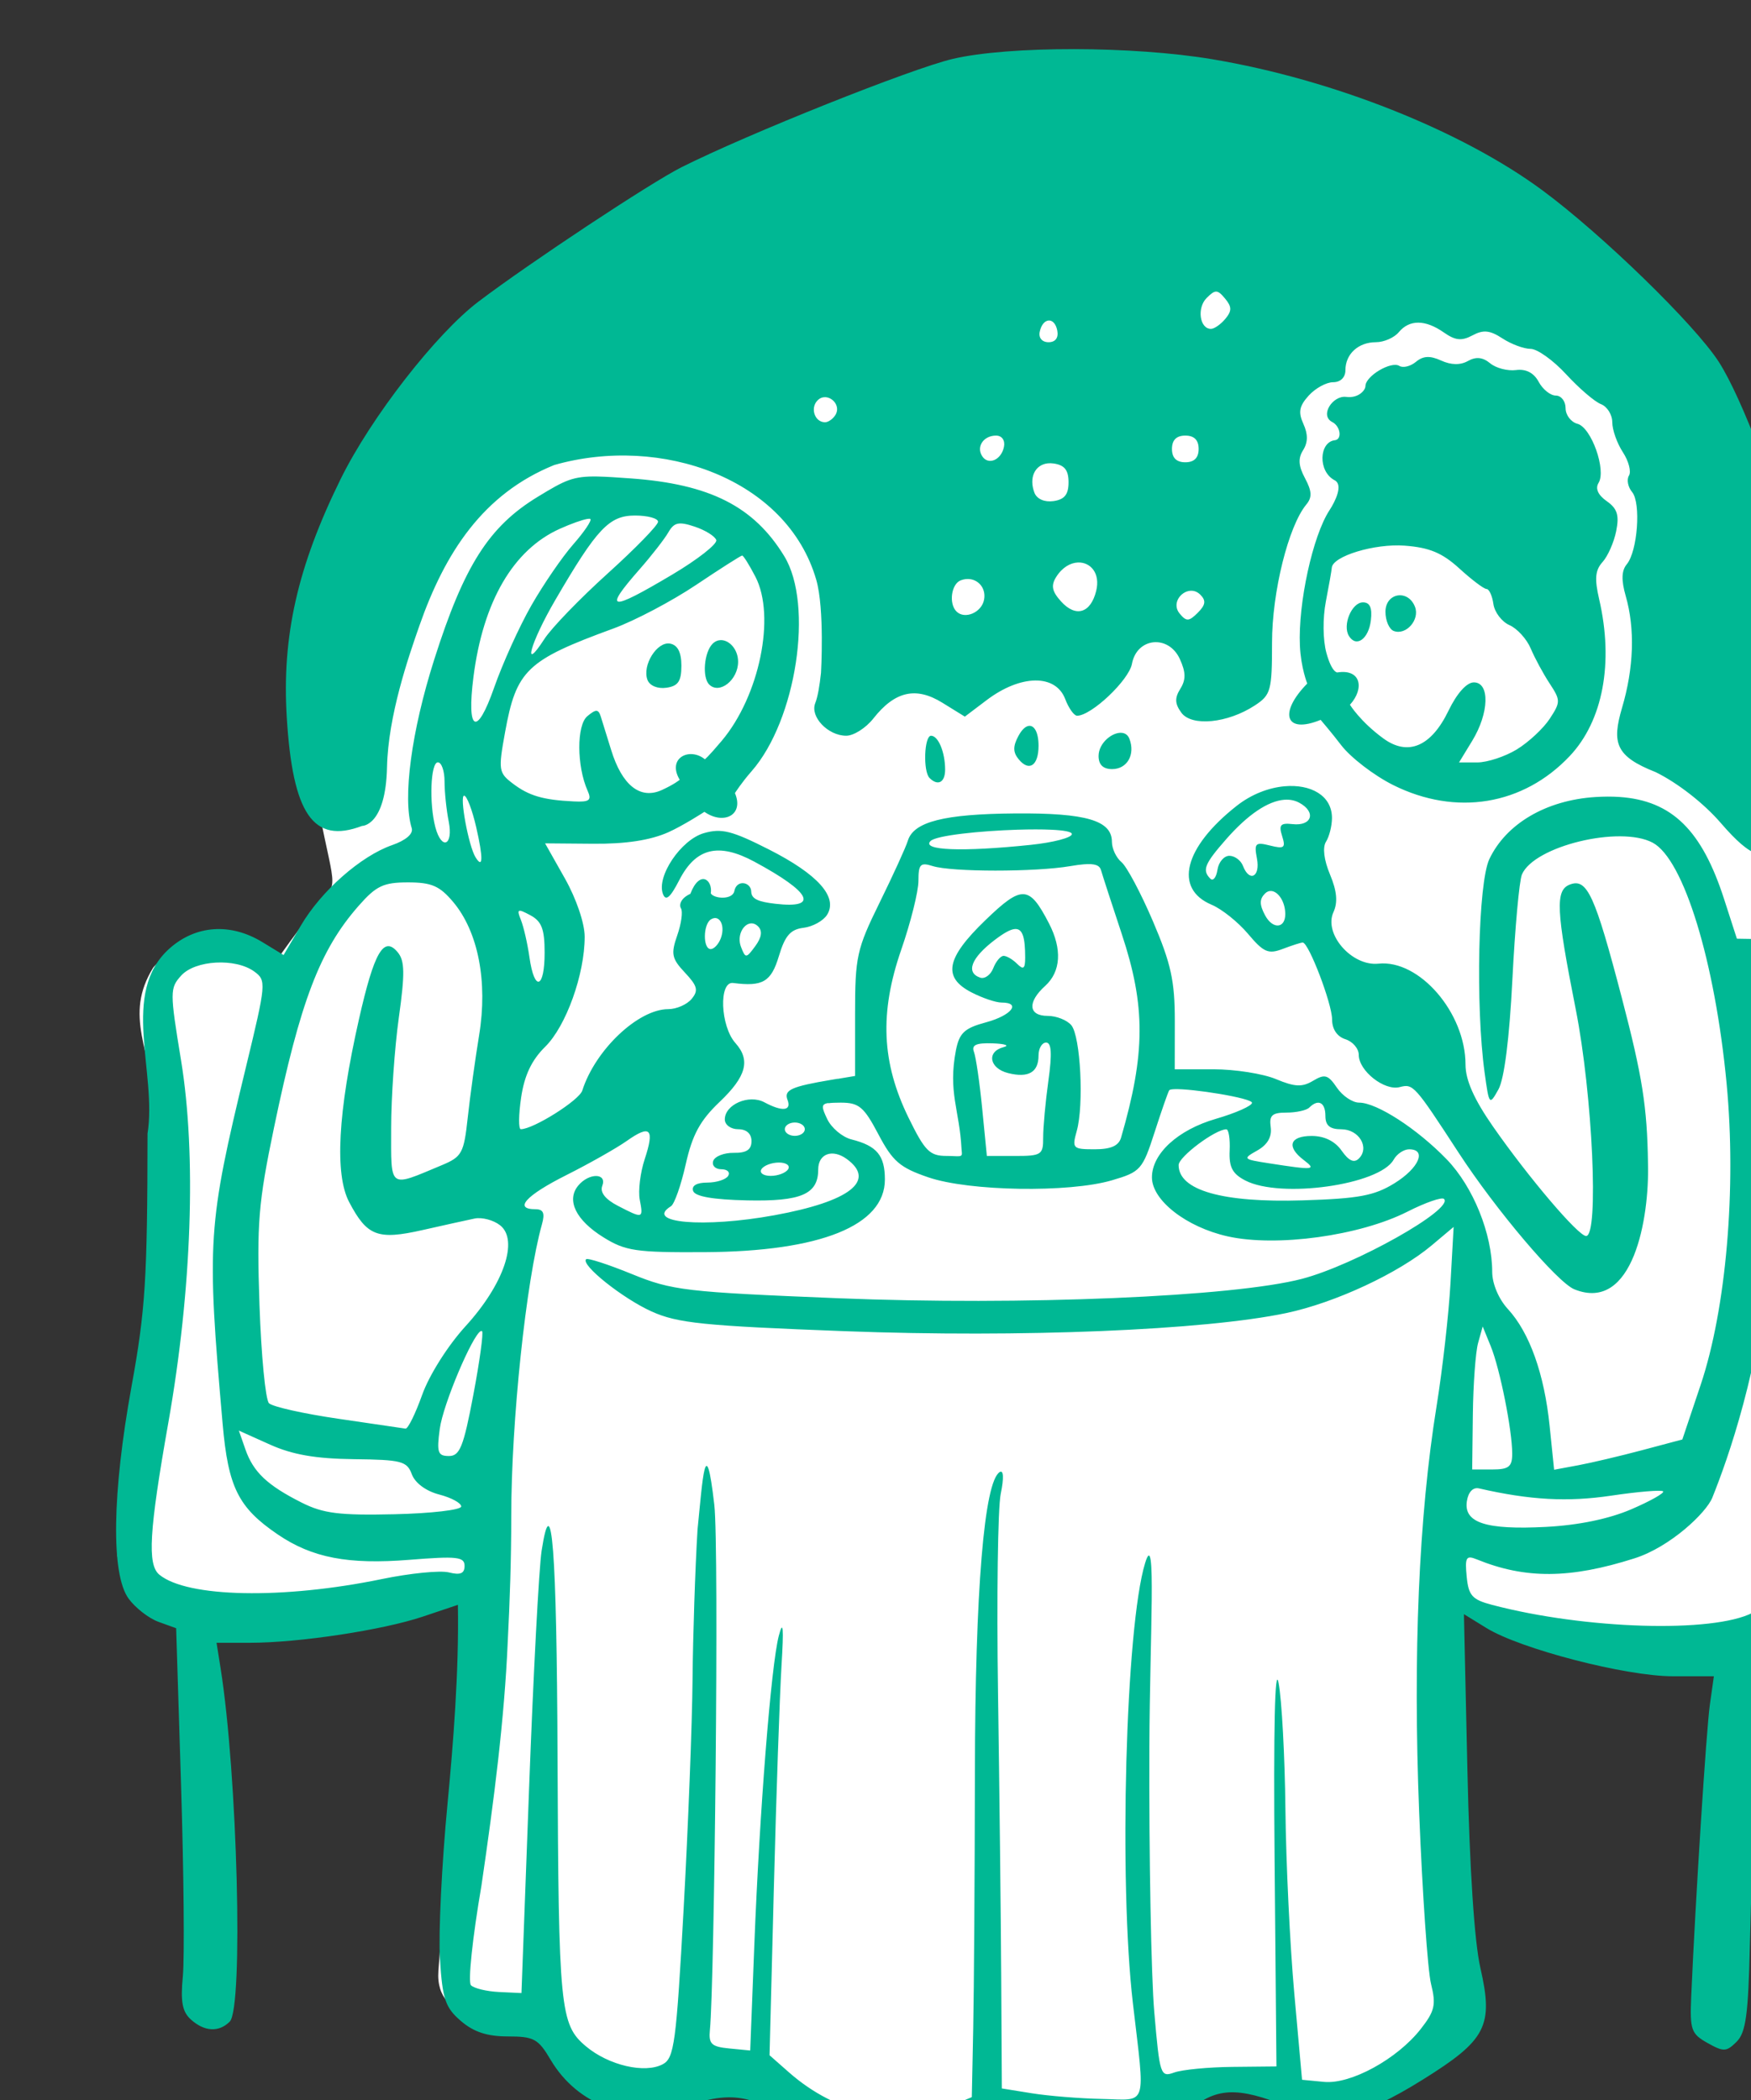<?xml version="1.0" ?><svg height="292.944mm" viewBox="0 0 244.191 292.944" width="244.191mm" xmlns="http://www.w3.org/2000/svg">
    <rect x="0" y="0" width="244.191" height="292.944" fill="#333333" stroke="none"/>
    <path d="m 38877.68,16929.954 c 11.976,-15.849 61.843,0.459 61.843,0.459 0,0 18.23,-26.135 27.505,-36.279 9.275,-10.144 4.579,-8.347 -5.283,-64.56 -9.863,-56.213 66.805,-235.312 220.962,-278.529 154.157,-43.216 352.341,-36.442 420.673,13.326 68.332,49.767 127.742,243.436 122.223,275.663 -5.518,32.228 5.753,88.652 5.753,88.652 0,0 36.045,8.136 28.883,43.85 -7.162,35.715 -6.46,190.667 -3.642,217.294 2.818,26.628 6.222,98.901 -72.206,97.95 -78.429,-0.951 -133.963,-27.155 -133.963,-27.155 0,0 9.158,212.911 5.518,221.365 -3.64,8.453 -31.466,48.499 -73.263,38.778 -41.797,-9.721 -55.417,-16.906 -75.493,-0.317 -20.077,16.589 -76.433,5.283 -90.288,6.128 -13.854,0.846 -21.955,20.076 -68.449,11.623 -46.493,-8.453 -65.279,-31.276 -86.999,-25.042 -21.721,6.234 -57.061,12.257 -68.567,-7.291 -11.506,-19.547 -29.704,-24.196 -29.704,-24.196 0,0 -37.453,5.494 -35.34,-23.775 2.113,-29.268 15.615,-201.5 15.615,-201.5 0,0 -89.851,17.008 -133.057,13.521 -43.206,-3.487 -56.473,-11.623 -50.251,-53.043 6.223,-41.42 26.3,-169.59 21.016,-206.995 -5.283,-37.405 -18.83,-54.825 -3.486,-79.927 z" fill="#FFFFFF" paint-order="markers stroke fill" transform="translate(108.464,103.926) matrix(0.265,0,0,0.265,-10389.704,-4455.359)"/>
    <path d="m 42675.689,18884.188 v 0 c -25.262,-0.03 -48.965,1.682 -63.697,5.155 -21.901,5.164 -107.832,39.493 -142.641,56.986 -16.352,8.218 -79.432,49.972 -106.839,70.717 -22.364,16.929 -56.598,60.983 -72.545,93.353 -22.712,46.103 -30.996,82.7 -28.397,125.422 3.106,51.025 13.952,67.011 39.637,57.254 0,0 12.449,0.175 13.131,-31.005 0.59,-26.968 11.208,-57.695 16.963,-74.176 13.534,-38.755 33.599,-69.621 71.021,-84.792 56.153,-16.041 122.506,7.086 137.909,60.434 4.43,15.346 2.492,48.918 2.492,48.918 -0.738,6.879 -1.729,12.73 -3.039,16.014 -2.839,7.112 6.7,17.133 16.308,17.133 3.929,0 10.344,-4.07 14.254,-9.042 11.326,-14.399 22.405,-16.94 36.33,-8.332 l 11.836,7.317 11.488,-8.693 c 17.906,-13.548 36.3,-13.799 41.332,-0.565 1.835,4.83 4.65,8.783 6.254,8.783 7.52,0 27.27,-18.69 28.873,-27.322 2.576,-13.878 19.274,-15.531 25.215,-2.494 3.17,6.96 3.227,10.856 0.236,15.646 -3.026,4.845 -2.893,7.865 0.549,12.573 5.427,7.421 24.363,5.555 38.653,-3.809 8.448,-5.535 9.064,-7.775 9.064,-33.07 0,-26.643 8.622,-61.361 18.065,-72.739 3.094,-3.729 2.926,-7.003 -0.7,-13.779 -3.47,-6.488 -3.742,-10.48 -1.009,-14.801 2.576,-4.076 2.624,-8.368 0.156,-13.8 -2.809,-6.183 -2.208,-9.405 2.785,-14.922 3.502,-3.868 9.281,-7.037 12.844,-7.037 3.897,0 6.478,-2.516 6.478,-6.319 0,-8.524 6.781,-14.746 16.074,-14.746 4.203,0 9.61,-2.371 12.014,-5.267 5.601,-6.747 13.957,-6.692 23.734,0.158 6.035,4.229 9.357,4.56 15.063,1.506 5.709,-3.055 9.168,-2.7 15.736,1.603 4.629,3.033 11.304,5.512 14.83,5.512 3.526,0 11.958,6.032 18.733,13.402 6.776,7.368 15.006,14.43 18.289,15.688 3.281,1.259 5.967,5.556 5.967,9.545 0,3.992 2.507,11.081 5.57,15.755 3.051,4.677 4.508,10.22 3.209,12.321 -1.298,2.099 -0.554,5.996 1.656,8.658 4.755,5.73 2.882,31.158 -2.801,38.004 -2.791,3.366 -2.953,8.369 -0.541,16.785 4.943,17.232 4.246,37.893 -1.984,58.877 -5.377,18.389 -3.451,25.423 17.693,33.752 11.599,5.675 25.42,16.466 34.299,26.775 16.358,18.997 24.405,21.355 32.026,9.379 13.943,-21.919 18.217,-101.352 7.752,-144.156 -9.153,-37.45 -28.597,-88.89 -40.76,-107.844 -12.598,-19.631 -61.575,-67.279 -92.987,-90.465 -42.598,-31.436 -110.199,-58.281 -173.537,-68.914 -20.965,-3.524 -47.784,-5.307 -73.045,-5.339 z m 75.024,127.628 c 1.356,0.04 2.64,1.245 4.629,3.641 3.624,4.351 3.652,6.5 0.158,10.711 h -0.01 c -2.405,2.896 -5.808,5.266 -7.562,5.266 -5.933,0 -7.48,-11.041 -2.274,-16.246 2.276,-2.278 3.704,-3.41 5.059,-3.372 z m -88.217,15.207 c 1.934,-0.145 3.849,1.588 4.561,5.288 0.74,3.845 -0.981,6.146 -4.598,6.146 -3.372,0 -5.308,-2.272 -4.647,-5.453 0.795,-3.813 2.749,-5.836 4.684,-5.981 z m 199.18,19.235 c -2.105,0.107 -3.956,0.939 -5.854,2.515 -2.87,2.391 -6.802,3.351 -8.74,2.155 -4.347,-2.688 -17.85,5.354 -17.85,10.631 0,2.122 -3.628,6.532 -10.166,5.681 -6.928,-0.902 -14.139,9.731 -7.269,13.252 4.331,2.22 5.225,9.127 1.373,9.549 -8.336,0.914 -9.095,16.431 -0.104,21.107 4.47,2.325 0.484,10.811 -2.781,15.801 -8.798,13.445 -16.539,48.943 -15.539,71.258 0.519,11.586 3.863,19.924 3.863,19.924 -15.042,15.299 -11.84,26.846 7.051,19.113 0,0 5.766,6.709 10.77,13.266 5.003,6.559 17.349,16.039 27.437,21.066 33.032,16.461 68.405,10.643 92.863,-15.271 17.509,-18.549 23.246,-49.153 15.491,-82.606 -2.491,-10.738 -2.072,-15.262 1.799,-19.541 2.77,-3.06 6.003,-10.397 7.183,-16.301 1.672,-8.355 0.564,-11.846 -4.992,-15.738 -4.577,-3.205 -6.12,-6.651 -4.303,-9.592 4.182,-6.77 -3.807,-29.216 -11.074,-31.117 -3.45,-0.901 -6.272,-4.615 -6.272,-8.254 0,-3.636 -2.314,-6.613 -5.142,-6.613 -2.828,0 -6.889,-3.256 -9.02,-7.24 -2.533,-4.732 -6.66,-6.876 -11.921,-6.186 -4.427,0.579 -10.558,-1.028 -13.62,-3.572 -3.874,-3.212 -7.432,-3.58 -11.677,-1.205 -4.008,2.246 -8.852,2.164 -14.121,-0.238 -2.919,-1.33 -5.28,-1.949 -7.385,-1.842 z m -316.729,21.129 c 4.162,0.119 8.062,4.994 5.348,9.384 -1.298,2.099 -3.751,3.819 -5.455,3.819 -5.422,0 -7.957,-7.491 -3.908,-11.541 1.211,-1.211 2.627,-1.702 4.015,-1.662 z m 89.887,20.222 c 3.077,0 4.841,2.469 4.182,5.856 -1.366,7.051 -8.377,10.002 -11.553,4.865 -3.089,-4.996 0.847,-10.721 7.371,-10.721 z m 99.602,0 c 4.682,0 7.021,2.342 7.021,7.024 0,4.682 -2.339,7.025 -7.021,7.025 -4.682,0 -7.024,-2.343 -7.024,-7.025 0,-4.682 2.342,-7.024 7.024,-7.024 z m -72.411,14.612 v 0 c 0.953,-0.106 1.974,-0.09 3.053,0.06 5.801,0.824 7.914,3.468 7.914,9.905 0,6.433 -2.113,9.075 -7.914,9.9 -4.748,0.674 -8.764,-1.084 -10.033,-4.391 -3.057,-7.973 0.309,-14.731 6.98,-15.476 z m -236.617,6.931 v 0 c -13.346,-0.279 -17.45,1.985 -31.64,10.606 -25.793,15.668 -38.859,36.206 -54.627,85.838 -11.992,37.745 -16.671,72.881 -11.807,88.654 0.914,2.965 -3.045,6.387 -10.326,8.928 -16.524,5.764 -37.34,24.137 -48.041,42.396 l -9.065,15.467 -11.189,-6.822 c -16.766,-10.223 -35.051,-8.952 -48.873,3.396 -26.092,23.311 -6.42,65.208 -11.545,97.432 -0.07,76.246 -1.116,92.915 -8.375,132.83 -10.291,56.578 -10.89,99.204 -1.574,111.939 3.582,4.895 10.673,10.399 15.763,12.231 l 9.252,3.338 2.596,82.963 c 1.424,45.632 1.838,90.773 0.922,100.316 -1.277,13.306 -0.293,18.593 4.23,22.688 7.097,6.42 14.728,6.842 20.442,1.125 7.281,-7.28 4.088,-130.206 -4.838,-186.258 l -2.098,-13.166 h 17.61 c 25.764,0 69.823,-6.677 90.97,-13.784 l 18.434,-6.193 c 0.6,35.639 -2.49,73.452 -5.44,104.516 -3.05,31.744 -4.848,68.666 -4,82.051 1.337,21.074 2.816,25.431 11.008,32.478 6.757,5.809 13.826,8.139 24.717,8.139 13.709,0 15.992,1.244 22.488,12.256 14.254,24.158 42.289,34.237 69.461,24.978 24.274,-8.271 34.788,-7.033 57.063,6.715 11.005,6.794 27.043,13.705 35.638,15.359 v 0.01 c 20.648,3.976 41.494,1.235 53.231,-6.994 11.62,-8.15 25.658,-8.488 43.459,-1.051 9.319,3.894 20.753,5.206 37.213,4.277 20.964,-1.185 25.114,-2.642 35.252,-12.398 16.342,-15.724 26.952,-17.352 52.013,-7.98 28.271,10.572 42.537,8.218 75.774,-12.498 33.405,-20.818 37.196,-28.195 30.209,-58.772 -3.149,-13.791 -5.661,-52.08 -6.82,-104 l -1.833,-82.178 11.829,7.287 c 17.954,11.057 73.323,25.401 98.058,25.401 h 21.653 l -2.11,14.922 c -1.886,13.348 -7.612,102.973 -9.814,153.566 -0.766,17.643 -0.04,19.709 8.564,24.541 8.495,4.769 9.971,4.706 15.34,-0.664 4.84,-4.84 6.129,-14.27 6.953,-50.875 0.556,-24.716 2.075,-67.054 3.379,-94.09 l 2.369,-49.154 14.274,-10.535 c 18.402,-13.58 26.674,-28.116 34.363,-60.379 5.48,-23.012 5.971,-37.822 4.146,-125.057 -1.453,-69.536 -0.822,-106.088 2.122,-122.949 3.862,-22.117 3.601,-25.29 -3.327,-40.621 -9.582,-21.205 -17.703,-26.185 -43.396,-26.606 l -20.758,-0.339 -6.76,-20.93 c -11.631,-36.029 -27.347,-51.819 -55.105,-53.674 v 0 c -3.965,-0.266 -8.176,-0.248 -12.656,0.04 -25.798,1.641 -46.886,13.999 -55.741,32.658 -5.896,12.426 -7.337,77.21 -2.498,112.403 2.363,17.185 2.516,17.372 7.28,8.832 3.07,-5.509 5.777,-26.849 7.341,-57.932 1.364,-27.064 3.619,-51.901 5.016,-55.193 6.334,-14.93 51.631,-25.932 68.842,-16.721 16.295,8.721 32.767,62.464 38.879,126.836 5.227,55.054 -0.242,118.528 -13.659,158.535 l -9.642,28.748 -21.066,5.61 c -11.587,3.086 -26.77,6.671 -33.741,7.966 l -12.674,2.358 -2.369,-23.123 c -2.802,-27.354 -10.564,-49.079 -21.961,-61.469 -4.853,-5.274 -8.252,-13.328 -8.252,-19.551 0,-20.057 -10.017,-44.84 -23.953,-59.254 -15.552,-16.087 -36.794,-29.841 -46.082,-29.841 -3.491,0 -8.764,-3.556 -11.711,-7.901 -4.603,-6.786 -6.369,-7.296 -12.515,-3.607 -5.751,3.45 -9.591,3.275 -19.534,-0.877 -6.807,-2.844 -21.576,-5.172 -32.82,-5.172 h -20.445 l 0.03,-25.455 c 0.02,-20.984 -1.996,-30.191 -11.494,-52.424 -6.335,-14.833 -13.786,-28.849 -16.559,-31.15 -2.77,-2.302 -5.041,-7.095 -5.041,-10.653 0,-11.297 -13.537,-15.286 -50.908,-14.996 -37.421,0.289 -53.437,4.362 -56.494,14.371 -1.04,3.41 -7.717,18.048 -14.834,32.531 -12.079,24.585 -12.937,28.488 -12.937,58.807 v 32.479 l -9.182,1.541 v -0.06 l -3.189,0.535 c -21.174,3.554 -25.172,5.371 -23.186,10.543 2.243,5.846 -2.69,6.382 -12.156,1.315 -8.137,-4.355 -20.834,1.145 -20.834,9.023 0,2.831 3.16,5.147 7.021,5.147 4.408,0 7.022,2.337 7.022,6.279 0,4.492 -2.654,6.251 -9.311,6.146 -5.121,-0.08 -9.994,1.835 -10.826,4.25 -0.832,2.415 1.083,4.391 4.256,4.391 3.17,0 4.788,1.58 3.592,3.51 -1.193,1.93 -6.156,3.51 -11.031,3.51 -5.532,0 -8.311,1.649 -7.397,4.388 0.977,2.931 10.42,4.586 28.418,4.979 28.474,0.618 37.408,-3.267 37.408,-16.264 0,-8.319 7.479,-11.043 15.071,-5.49 15.602,11.408 1.518,22.343 -38.1,29.572 -37.287,6.801 -68.708,4.063 -54.449,-4.748 1.799,-1.114 5.296,-11.07 7.771,-22.127 3.468,-15.5 7.544,-23.003 17.793,-32.754 14.104,-13.414 16.407,-21.982 8.344,-31.012 -7.942,-8.892 -8.836,-32.606 -1.195,-31.613 15.571,2.022 20.003,-0.578 24.06,-14.121 3.231,-10.786 6.104,-14.094 12.953,-14.924 4.84,-0.584 10.433,-3.667 12.426,-6.851 5.838,-9.327 -4.806,-21.286 -30.588,-34.373 -19.478,-9.888 -24.961,-11.269 -34.219,-8.612 -12.087,3.465 -25.108,22.822 -21.566,32.055 1.501,3.907 3.851,1.899 8.586,-7.328 8.692,-16.942 20.632,-19.873 39.51,-9.703 29.977,16.152 34.306,24.876 10.996,22.156 -8.595,-1.003 -12.553,-2.417 -12.633,-6.377 -0.1,-5.101 -7.667,-6.623 -8.883,-0.34 -0.94,4.852 -10.799,4.091 -12.404,1.242 1.125,-7.107 -5.824,-12.671 -10.754,0.241 -5.266,2.399 -5.984,5.947 -4.934,7.648 1.051,1.701 0.165,8.11 -1.974,14.238 -3.407,9.777 -2.908,12.184 4.068,19.612 6.593,7.018 7.192,9.386 3.5,13.836 -2.451,2.952 -7.976,5.369 -12.279,5.369 -15.807,0 -38.443,21.434 -45.25,42.851 -1.643,5.169 -25.772,20.348 -32.348,20.348 -1.271,0 -1.198,-7.506 0.158,-16.678 1.723,-11.665 5.531,-19.702 12.67,-26.732 10.989,-10.823 20.776,-38.096 20.776,-57.887 0,-7.086 -4.39,-20.021 -10.42,-30.709 l -10.422,-18.463 25.342,0.211 c 17.019,0.145 29.957,-1.827 39.386,-5.998 7.726,-3.418 19.125,-10.803 19.125,-10.803 10.052,7.024 21.01,1.776 16.063,-9.869 0,0 3.395,-5.391 8.762,-11.508 23.554,-26.864 32.792,-87.612 17.205,-113.179 -15.981,-26.211 -39.183,-37.969 -80.836,-40.955 -7.218,-0.518 -12.695,-0.893 -17.143,-0.987 z m 19.444,20.537 c 6.659,0 12.109,1.48 12.109,3.286 0,1.806 -11.923,14.05 -26.496,27.211 -14.572,13.159 -29.555,28.664 -33.295,34.457 -12.005,18.591 -7.367,1.954 5.707,-20.473 21.983,-37.716 28.364,-44.481 41.975,-44.481 z m -25.206,1.807 c 0.914,-0.162 1.513,-0.159 1.709,0.04 0.788,0.787 -3.279,6.792 -9.033,13.346 -5.753,6.554 -15.651,20.99 -22,32.084 -6.346,11.091 -15.19,30.625 -19.656,43.406 -9.093,26.022 -14.527,23.134 -10.84,-5.764 5.069,-39.733 20.963,-66.979 45.479,-77.955 6.029,-2.7 11.601,-4.669 14.341,-5.154 z m 47.657,2.512 c 2.033,-0.443 4.732,0.12 8.914,1.515 5.582,1.859 10.703,5.043 11.377,7.073 0.677,2.03 -9.769,10.226 -23.215,18.215 -33.179,19.71 -36.436,19.159 -17.074,-2.887 6.275,-7.144 13.064,-15.871 15.086,-19.389 1.513,-2.635 2.88,-4.084 4.912,-4.527 z m 382.56,11.537 v 0 c 13.037,0.971 19.792,3.793 28.824,12.043 6.488,5.927 12.917,10.775 14.284,10.775 1.366,0 2.987,3.554 3.603,7.899 0.617,4.345 4.433,9.353 8.481,11.131 4.044,1.777 9.068,7.307 11.164,12.289 2.093,4.98 6.565,13.258 9.939,18.39 5.809,8.85 5.812,9.805 0.05,18.598 -3.339,5.098 -11.122,12.35 -17.291,16.113 v 0.01 c -6.172,3.763 -15.541,6.853 -20.824,6.853 h -9.604 l 6.957,-11.412 c 8.903,-14.602 9.341,-30.718 0.836,-30.718 -3.763,0 -8.936,5.776 -13.328,14.89 -9.114,18.912 -21.337,24.105 -34.332,14.588 -12.184,-8.921 -17.541,-17.699 -17.541,-17.699 7.769,-8.569 5.791,-19.015 -6.627,-17.008 0,0 -2.842,0.296 -5.76,-10.277 -1.872,-6.778 -1.993,-18.264 -0.287,-27.096 1.628,-8.432 3.033,-16.403 3.113,-17.709 0.395,-6.118 22.498,-12.842 38.34,-11.662 z m -348.629,5.211 v 0 c 0.661,0 3.805,5.039 6.989,11.195 10.746,20.782 2.11,62.775 -17.76,86.34 -7.518,8.919 -8.859,9.701 -8.859,9.701 -7.994,-6.523 -20.1,-0.732 -13.239,10.799 0,0 -2.797,2.377 -9.394,5.381 -11.367,5.18 -20.963,-2.416 -26.709,-21.141 -2.151,-7.007 -4.597,-14.894 -5.44,-17.525 -1.264,-3.96 -2.495,-3.998 -7.056,-0.211 -5.706,4.724 -5.637,26.277 0.109,39.217 h 0.01 c 2.265,5.103 1.025,6.064 -7.301,5.666 -16.097,-0.766 -23.555,-2.951 -32.01,-9.374 -7.531,-5.722 -7.74,-7.102 -4.119,-27.054 5.935,-32.708 11.341,-37.882 57.049,-54.606 11.228,-4.111 30.795,-14.43 43.476,-22.933 12.679,-8.503 23.596,-15.463 24.254,-15.463 z m 176.666,3.65 c 6.525,-0.275 12,5.553 9.61,15.067 -2.923,11.654 -10.733,13.971 -18.43,5.468 -4.829,-5.335 -5.44,-8.393 -2.586,-12.927 3.199,-5.082 7.491,-7.444 11.406,-7.608 z m -59.027,8.746 c 0.856,-0.09 1.691,-0.07 2.488,0.05 4.782,0.752 8.242,5.245 7.172,10.807 -1.303,6.762 -10.168,10.533 -14.523,6.178 -4.15,-4.151 -2.734,-14.48 2.246,-16.389 0.884,-0.34 1.761,-0.551 2.617,-0.647 z m 118.307,6.133 c 1.758,-0.103 3.58,0.489 5.152,2.061 3.113,3.112 2.796,5.384 -1.328,9.508 -4.656,4.655 -5.998,4.716 -9.547,0.439 -4.263,-5.134 0.448,-11.699 5.723,-12.008 z m 109.006,2.481 c -3.436,0.573 -6.42,3.577 -6.42,8.593 0,4.668 1.973,9.219 4.388,10.114 6.47,2.399 13.773,-5.911 11.164,-12.707 -1.808,-4.714 -5.696,-6.573 -9.132,-6 z m -18.239,3.621 c -5.919,0 -10.928,11.994 -7.396,17.709 3.876,6.272 10.375,1.591 11.549,-8.326 0.766,-6.491 -0.511,-9.383 -4.153,-9.383 z m -338.017,19.881 c -1.499,0.04 -2.979,0.633 -4.262,1.916 -4.473,4.473 -5.575,17.667 -1.789,21.451 5.378,5.38 15.213,-2.363 15.213,-11.977 0,-6.564 -4.664,-11.499 -9.162,-11.39 z m -26.588,1.843 c -6.886,-1.327 -14.87,11.467 -11.934,19.119 1.169,3.047 5.322,4.77 9.928,4.114 6.196,-0.879 7.914,-3.403 7.914,-11.608 0,-7.034 -1.945,-10.861 -5.908,-11.625 z m 188.728,43.305 c -1.722,0.229 -3.661,1.943 -5.466,5.316 -2.947,5.485 -2.893,8.61 0.208,12.346 h 0.01 c 5.482,6.607 10.379,3.208 10.379,-7.207 0,-7.081 -2.26,-10.832 -5.129,-10.455 z m 49.178,3.688 c -4.975,-0.696 -12.455,5.215 -12.455,12.158 0,4.593 2.383,6.9 7.131,6.9 7.926,0 12.285,-7.642 9.096,-15.953 -0.731,-1.906 -2.114,-2.873 -3.772,-3.105 z m -100.609,1.501 c -3.618,0 -4.29,18.742 -0.793,22.239 4.39,4.39 8.193,2.352 8.193,-4.395 0,-9.174 -3.595,-17.844 -7.4,-17.844 z m -259.543,13.993 c 1.933,0 3.513,4.54 3.513,10.091 0,5.554 0.986,15.035 2.192,21.067 2.523,12.611 -3.715,15.345 -7.004,3.074 -3.365,-12.565 -2.543,-34.232 1.299,-34.232 z m 445.509,12.607 c -8.225,0.75 -17.284,4.114 -25.193,10.346 -27.692,21.819 -33.174,43.572 -13.109,52.017 5.33,2.243 13.952,9.141 19.158,15.332 8.198,9.743 10.654,10.805 18.293,7.901 4.853,-1.846 9.567,-3.354 10.476,-3.354 3.141,0 15.446,32.209 15.446,40.43 0,5.167 2.626,9.082 7.023,10.478 3.863,1.227 7.022,4.933 7.022,8.235 0,8.419 13.509,19.06 21.533,16.961 7.125,-1.864 7.763,-1.154 30.986,34.492 19.642,30.151 51.999,68.349 60.957,71.957 30.944,12.451 39.51,-37.452 38.729,-66.301 -0.426,-29.761 -2.957,-45.79 -13.737,-87.013 -14.209,-54.322 -18.294,-63.242 -27.365,-59.764 -7.763,2.981 -7.277,13.3 3.074,65.633 8.869,44.829 12.284,119.377 5.469,119.377 -4.134,0 -30.278,-30.749 -49.006,-57.637 -9.967,-14.315 -14.463,-24.446 -14.463,-32.59 0,-27.244 -24.272,-55.391 -45.814,-53.131 -13.998,1.469 -28.926,-15.607 -23.689,-27.099 2.381,-5.224 1.846,-11.097 -1.801,-19.829 -3.204,-7.671 -4.008,-14.26 -2.104,-17.267 1.693,-2.675 3.103,-8.226 3.133,-12.336 0.09,-12.08 -11.309,-18.087 -25.018,-16.838 z m -431.683,4.945 c 1.401,0 4.265,7.505 6.363,16.674 3.721,16.261 3.579,22.138 -0.379,15.731 -3.655,-5.911 -8.546,-32.405 -5.984,-32.405 z m 431.631,2.151 c 2.853,-0.213 5.474,0.293 7.814,1.545 9.106,4.875 6.757,12.443 -3.502,11.279 -6.346,-0.719 -7.338,0.42 -5.476,6.285 1.967,6.198 1.116,6.867 -6.352,4.992 -7.752,-1.946 -8.447,-1.252 -6.891,6.885 1.841,9.641 -3.988,12.628 -7.382,3.785 -1.111,-2.896 -4.332,-5.267 -7.155,-5.267 -2.822,0 -5.637,3.311 -6.254,7.355 -0.616,4.045 -2.306,6.15 -3.755,4.68 -4.41,-4.479 -3.082,-7.768 8.423,-20.871 11.332,-12.908 21.971,-20.028 30.53,-20.668 z m -140.354,15.761 c 6.567,-0.205 12.748,-0.214 17.668,0.01 6.56,0.304 10.879,1.029 10.879,2.285 0,1.88 -9.712,4.436 -21.58,5.676 -36.128,3.776 -57.763,2.952 -52.799,-2.012 2.97,-2.97 26.133,-5.345 45.832,-5.963 z m 34.76,18.223 c 5.902,-0.483 8.398,0.48 9.137,3.11 0.727,2.584 5.641,17.713 10.92,33.623 12.577,37.903 12.49,62.776 -0.381,107.125 -1.254,4.321 -5.38,6.144 -13.901,6.144 -11.537,0 -11.99,-0.464 -9.42,-9.654 3.842,-13.735 1.991,-49.803 -2.851,-55.641 -2.247,-2.707 -7.843,-4.924 -12.436,-4.924 -10.204,0 -10.809,-7.217 -1.324,-15.798 8.271,-7.487 8.988,-19.369 1.986,-32.909 -10.393,-20.103 -14.163,-20.292 -33.46,-1.67 -20.713,19.987 -22.657,30.067 -7.321,37.998 5.698,2.947 12.808,5.356 15.799,5.356 10.589,0 5.254,6.803 -8.168,10.418 -11.276,3.037 -13.985,5.54 -15.799,14.617 -4.284,22.234 1.891,31.423 2.93,51.975 l 0.18,2.002 c 0.245,2.719 -1.726,1.728 -8.036,1.728 -8.884,0 -11.409,-2.534 -19.98,-20.037 -14.234,-29.071 -15.384,-55.339 -3.877,-88.545 4.972,-14.338 9.037,-30.638 9.037,-36.223 0,-8.753 1.028,-9.827 7.453,-7.789 9.994,3.187 53.879,3.208 72.414,0.05 2.785,-0.475 5.131,-0.796 7.098,-0.957 z m -355.611,9.51 v 0 c 12.425,0 16.675,1.842 23.814,10.328 13.14,15.615 18.265,41.922 13.648,70.055 -2.091,12.756 -4.789,32.305 -5.998,43.441 -2.028,18.723 -3.059,20.613 -13.65,25.037 -28.252,11.805 -26.65,12.987 -26.65,-19.594 0,-16.062 1.813,-42.189 4.031,-58.062 3.252,-23.262 3.136,-29.939 -0.574,-34.41 -7.357,-8.866 -12.392,-0.177 -20.389,35.18 -11.102,49.084 -12.858,81.689 -5.182,96.291 9.445,17.969 14.983,20.081 38.635,14.738 11.194,-2.528 23.511,-5.254 27.373,-6.057 3.861,-0.801 9.888,0.781 13.391,3.514 9.959,7.774 2.018,31.059 -18.121,53.133 -9.329,10.228 -19.124,25.72 -22.832,36.111 -3.574,10.009 -7.525,18.032 -8.778,17.822 -1.254,-0.208 -17.179,-2.546 -35.388,-5.195 -18.211,-2.652 -34.617,-6.329 -36.461,-8.17 -1.84,-1.843 -4.094,-25.179 -5.006,-51.859 -1.461,-42.851 -0.57,-53.709 7.627,-93.108 13.886,-66.732 24.126,-93.589 44.555,-116.857 9.239,-10.522 13.055,-12.338 25.953,-12.338 z m 454.468,4.535 v 0 c 3.566,0.408 7.15,5.576 7.229,11.988 0.1,7.821 -6.601,8.331 -10.627,0.805 -2.992,-5.591 -3.002,-8.51 -0.03,-11.48 1.053,-1.054 2.239,-1.447 3.427,-1.313 z m -395.939,10.469 c 0.685,-0.35 2.497,0.474 5.842,2.265 6.002,3.213 7.554,7.268 7.554,19.721 0,19.046 -5.376,20.74 -7.97,2.51 -1.029,-7.241 -3.058,-16.116 -4.506,-19.721 -1.166,-2.902 -1.606,-4.425 -0.92,-4.775 z m 102.562,3.805 v 0 c 3.625,-0.615 5.76,4.848 3.51,10.718 -1.179,3.07 -3.554,5.582 -5.279,5.582 -4.158,0 -4.045,-13.065 0.131,-15.648 0.57,-0.352 1.118,-0.564 1.636,-0.652 z m 19.184,2.787 c 1.322,-0.163 2.719,0.293 4.014,1.589 2.359,2.36 1.862,5.786 -1.504,10.358 -4.792,6.515 -5.145,6.536 -7.502,0.453 -2.261,-5.836 1.024,-11.912 4.992,-12.4 z m 139.123,2.951 c 4.106,-0.309 5.424,4.449 5.424,15.117 0,5.783 -0.937,6.499 -4.213,3.223 -2.317,-2.317 -5.528,-4.213 -7.137,-4.213 -1.606,0 -4.054,2.917 -5.439,6.482 -1.388,3.566 -4.495,5.802 -6.91,4.973 -7.697,-2.644 -4.746,-10.35 7.554,-19.735 4.788,-3.652 8.257,-5.661 10.721,-5.847 z m -420.422,17.668 h 0.01 c 7.46,-0.409 15.23,1.11 20.176,4.728 6.378,4.66 6.244,6.186 -4.36,50.032 -20.265,83.807 -20.784,91.696 -12.326,188.052 2.933,33.416 8.238,44.066 28.983,58.186 18.101,12.318 37.043,15.967 69.369,13.365 24.979,-2.009 28.965,-1.569 28.965,3.186 0,4.037 -2.212,4.961 -8.258,3.445 -4.54,-1.14 -20.365,0.429 -35.166,3.486 -52.12,10.768 -102.585,9.777 -117.205,-2.293 -6.396,-5.283 -5.357,-22.871 4.736,-80.008 12.374,-70.045 14.858,-140.964 6.682,-190.804 -5.919,-36.036 -5.914,-37.914 0.08,-44.539 3.704,-4.091 10.853,-6.428 18.314,-6.836 z m 820.18,10.299 c 8.403,0.753 19.18,3.829 24.545,8.125 9.651,7.726 9.739,8.127 4.549,20.548 -8.877,21.232 -13.034,71.054 -13.034,155.811 0,104.662 -5.89,136.237 -27.546,147.436 -20.855,10.786 -88.085,8.766 -137.077,-4.118 -10.557,-2.776 -12.449,-4.876 -13.425,-14.914 -0.983,-10.12 -0.276,-11.334 5.267,-9.072 25.598,10.438 49.125,10.285 83.086,-0.535 18.733,-5.97 37.71,-23.933 40.934,-31.971 8.208,-20.463 24.892,-67.221 30.828,-130.666 3.562,-38.077 -0.175,-66.388 -4.131,-94.654 -3.096,-22.13 -5.631,-41.485 -5.631,-43.012 0,-1.569 1.667,-2.508 4.313,-2.916 1.985,-0.306 4.521,-0.314 7.322,-0.06 z m -383.316,31.802 c 2.847,0 3.188,5.8 1.187,20.19 -1.541,11.102 -2.77,24.531 -2.74,29.842 0.06,9.022 -0.917,9.656 -14.781,9.656 h -14.844 l -2.457,-24.938 c -1.351,-13.714 -3.305,-27.142 -4.34,-29.841 -1.398,-3.645 1.151,-4.802 9.904,-4.5 6.483,0.224 9.021,1.131 5.643,2.013 -9.045,2.365 -7.476,11.155 2.433,13.641 10.673,2.678 16,-0.4 16,-9.248 0,-3.747 1.795,-6.815 3.995,-6.815 z m 67.25,24.53 c 9.291,-0.441 41.105,4.695 41.105,7.164 0,1.606 -8.584,5.414 -19.08,8.466 -19.963,5.803 -33.584,18.295 -33.584,30.803 0,12.071 18.104,26.178 39.836,31.041 25.677,5.749 69.508,-0.275 94.613,-12.996 9.472,-4.8 18.135,-7.815 19.252,-6.699 5.356,5.356 -46.851,34.745 -74.703,42.047 -36.149,9.48 -147.344,14.137 -244.014,10.222 -80.58,-3.266 -87.453,-4.071 -108.672,-12.732 -12.458,-5.088 -23.299,-8.601 -24.089,-7.811 -2.941,2.941 19.183,20.601 34.451,27.497 13.69,6.183 27.294,7.571 101.82,10.388 92.396,3.495 189.254,-0.485 232.156,-9.533 25.79,-5.44 59.162,-20.987 76.676,-35.725 l 11.443,-9.628 -1.656,29.601 c -0.909,16.285 -4.203,45.402 -7.318,64.715 -9.364,58.061 -12.469,130.695 -9.153,214.172 1.685,42.482 4.492,82.979 6.235,89.994 2.726,10.968 1.972,14.279 -5.401,23.699 -12.4,15.844 -36.823,29.214 -50.898,27.86 l -11.58,-1.114 -4.1,-45.642 c -2.254,-25.103 -4.348,-68.552 -4.648,-96.555 -0.303,-27.999 -1.926,-58.017 -3.608,-66.707 -1.933,-9.988 -2.702,24.239 -2.091,93.041 l 0.97,108.844 -23.105,0.236 c -12.708,0.127 -26.501,1.456 -30.654,2.949 -7.281,2.622 -7.654,1.496 -10.532,-31.83 -1.643,-19.002 -2.813,-81.947 -2.576,-139.879 0.223,-57.932 3.791,-116.056 -2.215,-96.554 -10.382,33.713 -13.861,168.341 -6.474,231.726 6.504,55.823 8.067,50.977 -16.299,50.467 -11.586,-0.243 -28.175,-1.587 -36.865,-2.988 l -15.799,-2.547 -0.326,-58.453 c -0.179,-32.149 -0.935,-99.533 -1.68,-149.741 -0.748,-50.209 -0.107,-97.367 1.426,-104.798 1.717,-8.334 1.51,-12.724 -0.539,-11.457 -8.187,5.059 -12.92,62.335 -13.051,158.388 -0.08,54.069 -0.481,114.584 -0.889,134.475 l -0.74,36.168 -12.176,5.088 v -0.01 c -26.386,11.025 -58.941,4.002 -84.054,-18.133 l -10.209,-8.998 2.275,-88.342 c 1.253,-48.592 3.056,-100.985 4.004,-116.431 1.264,-20.545 0.883,-24.834 -1.424,-15.965 -4.065,15.644 -10.114,92.112 -12.871,162.742 l -2.166,55.492 -11.033,-1.072 c -9.422,-0.916 -10.903,-2.353 -10.166,-9.85 2.366,-23.984 4.896,-253.707 2.316,-276.232 -4.622,-40.289 -6.167,-13.368 -8.832,12.906 -1.245,20.276 -2.419,55.825 -2.629,78.998 -0.2,23.173 -2.307,77.41 -4.679,120.524 -3.899,70.84 -4.959,78.735 -10.971,81.953 -9.44,5.053 -28.531,0.602 -40.457,-9.434 -13.635,-11.473 -14.413,-19.425 -14.94,-152.666 -0.429,-109.083 -3.033,-142.685 -8.379,-108.207 -1.403,9.04 -4.363,65.129 -6.578,124.643 l -4.025,108.205 -11.795,-0.559 c -6.486,-0.308 -13.14,-1.905 -14.789,-3.555 -1.648,-1.648 0.82,-25.13 5.508,-52.339 6.73,-45.797 12.094,-87.974 13.84,-128.194 1.11,-21.571 1.865,-43.511 1.865,-66.539 0,-49.734 7.783,-123.661 16.16,-153.517 1.64,-5.848 0.743,-7.899 -3.459,-7.899 -11.6,0 -5.034,-7.244 16.266,-17.949 12.068,-6.067 26.38,-14.161 31.802,-17.99 12.466,-8.803 14.756,-6.467 9.442,9.635 -2.32,7.031 -3.486,16.62 -2.59,21.302 1.917,10.028 1.755,10.071 -11.498,3.219 -6.657,-3.442 -9.534,-7.128 -8.225,-10.533 2.62,-6.82 -7.009,-6.927 -12.646,-0.131 -6.383,7.687 -1.28,18.195 13.205,27.203 11.661,7.25 17.114,8.057 53.367,7.846 60.909,-0.342 94.797,-14.004 94.797,-38.217 0,-12.702 -4.215,-17.765 -17.576,-21.125 -4.819,-1.208 -10.586,-6.075 -12.817,-10.814 -2.806,-5.953 -3.327,-7.779 0.619,-8.342 l 0.11,0.103 c 1.482,-0.223 3.468,-0.31 6.394,-0.31 9.643,0 12.224,2.173 19.86,16.675 7.51,14.261 11.314,17.534 26.334,22.661 21.506,7.339 73.976,8.181 96.55,1.547 15.102,-4.434 16.098,-5.559 22.497,-25.401 3.681,-11.418 7.138,-21.321 7.683,-22.008 0.25,-0.314 1.118,-0.491 2.446,-0.554 z m 76.656,7.211 c 1.885,0.468 3.072,2.845 3.072,6.88 0,5.064 2.34,7.022 8.402,7.022 9.235,0 15.007,9.593 9.235,15.367 -2.538,2.536 -5.323,1.282 -9.092,-4.098 -3.51,-5.016 -9.085,-7.757 -15.766,-7.757 -11.586,0 -13.45,5.638 -4.189,12.666 6.929,5.262 5.33,5.409 -18.432,1.701 -13.612,-2.122 -13.797,-2.329 -5.963,-6.742 5.332,-3.005 7.722,-7.17 7.024,-12.233 -0.864,-6.239 0.69,-7.681 8.281,-7.681 5.138,0 10.535,-1.185 11.994,-2.633 1.188,-1.18 2.314,-1.943 3.334,-2.313 0.765,-0.278 1.471,-0.335 2.1,-0.179 z m -276.156,10.339 c 2.896,0 5.265,1.58 5.265,3.51 0,1.933 -2.369,3.514 -5.265,3.514 -2.898,0 -5.268,-1.581 -5.268,-3.514 0,-1.93 2.371,-3.51 5.268,-3.51 z m 227.078,3.579 c 1.251,0 2.041,5.032 1.757,11.199 -0.401,8.697 1.451,12.23 8.26,15.748 18.631,9.627 70.608,2.325 78.045,-10.963 1.68,-3.007 5.349,-5.465 8.151,-5.465 9.451,0 5.178,9.906 -7.704,17.869 -10.619,6.565 -18.819,8.093 -48.275,9.006 -42.206,1.309 -65.326,-5.266 -65.326,-18.58 0,-4.345 19.254,-18.784 25.092,-18.814 z m -235.442,17.488 c 3.86,0 6.046,1.58 4.85,3.51 -1.192,1.933 -5.329,3.513 -9.19,3.513 -3.863,0 -6.046,-1.58 -4.853,-3.513 1.193,-1.93 5.33,-3.51 9.193,-3.51 z m 370.365,86.289 4.247,10.428 c 4.84,11.884 11.287,44.188 11.287,56.546 0,6.878 -1.8,8.297 -10.532,8.297 h -10.533 l 0.35,-28.966 c 0.192,-15.931 1.437,-32.865 2.767,-37.633 z m -527.291,2.457 c 0.289,-0.14 0.526,-0.129 0.707,0.05 0.803,0.803 -1.272,15.913 -4.611,33.574 -5.148,27.238 -7.093,32.113 -12.82,32.113 -5.867,0 -6.5,-1.867 -4.836,-14.262 1.749,-13.051 17.238,-49.381 21.56,-51.478 z m -127.287,52.355 16.381,7.362 c 11.855,5.327 24.038,7.444 44.106,7.681 25.124,0.29 27.992,1.037 30.554,7.965 1.699,4.59 7.452,8.844 14.407,10.645 6.367,1.651 11.576,4.48 11.576,6.289 0,1.809 -15.8,3.649 -35.11,4.088 -29.021,0.661 -37.492,-0.4 -48.849,-6.119 -18.096,-9.111 -25.453,-16.078 -29.627,-28.049 z m 652.641,30.428 c 26.849,6.154 46.597,7.237 69.56,3.824 14.166,-2.109 26.456,-3.128 27.317,-2.267 0.858,0.858 -6.678,5.107 -16.748,9.441 -11.789,5.069 -27.773,8.371 -44.873,9.266 -31.625,1.654 -43.379,-2.165 -41.647,-13.533 0.738,-4.835 3.229,-7.458 6.391,-6.731 z" fill="#00B894" transform="translate(108.464,103.926) matrix(0.265,0,0,0.265,-10389.704,-4455.359) translate(-3313.529,-2437.82)"/>
</svg>